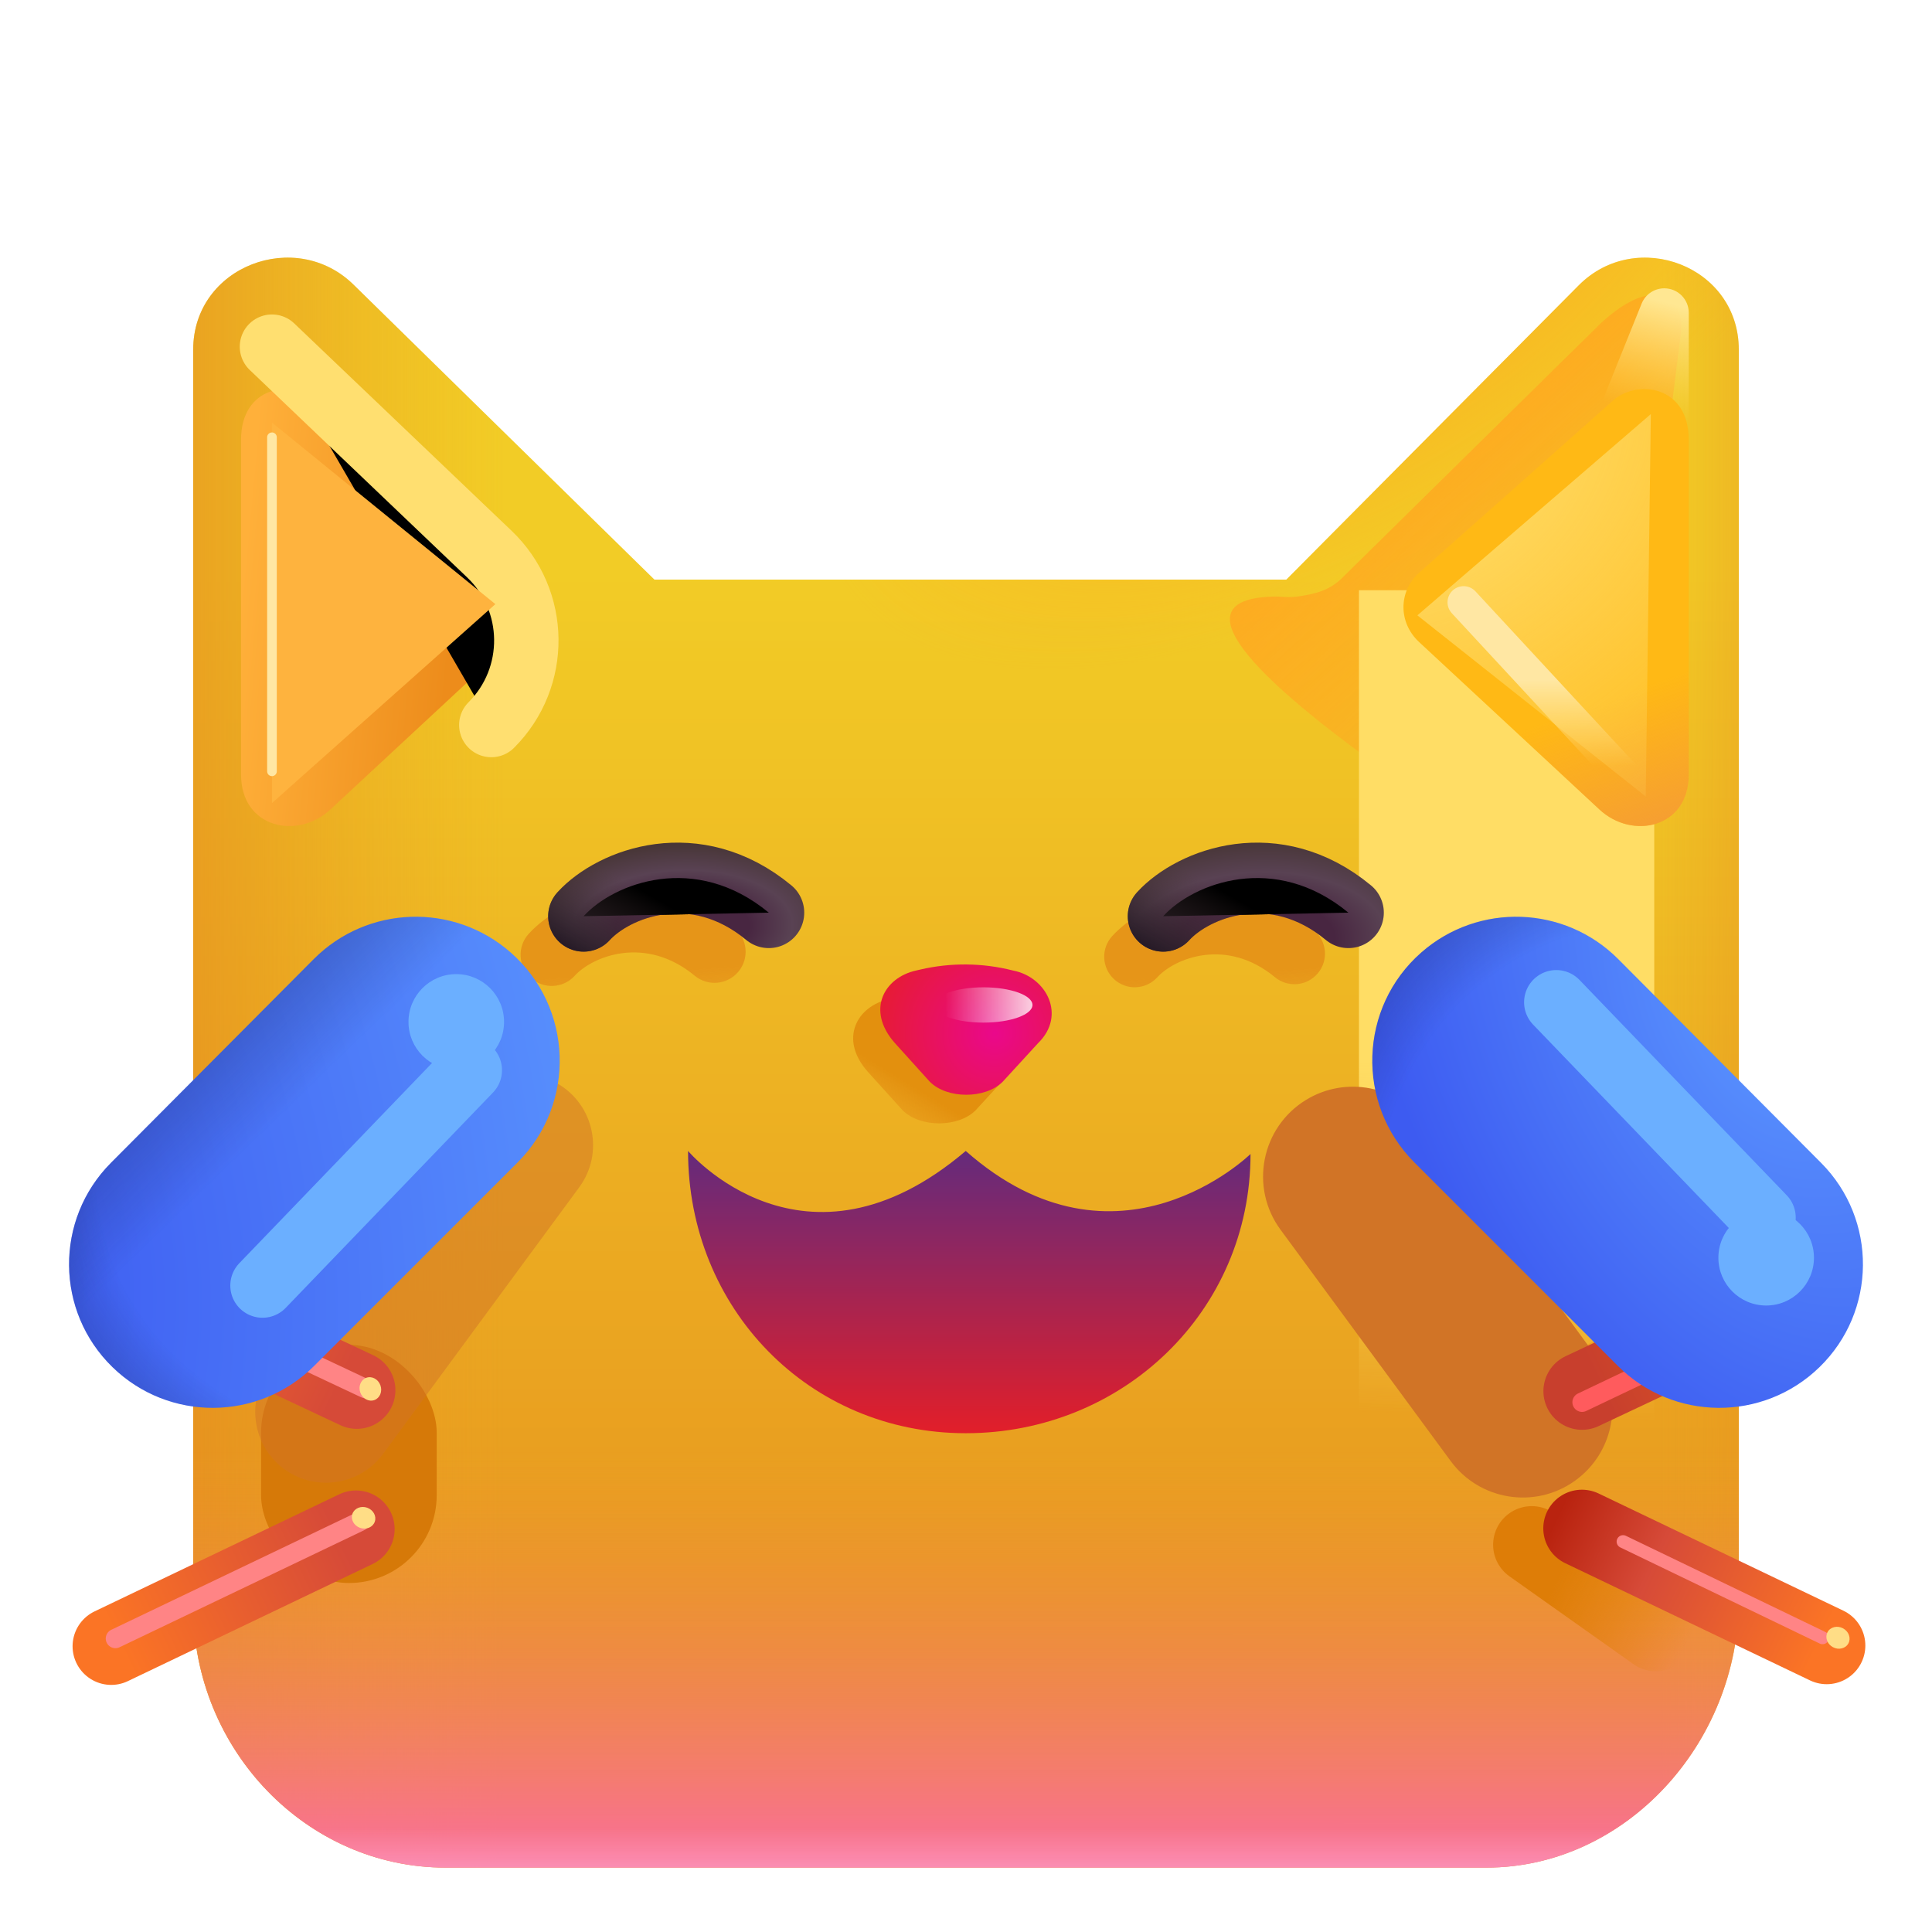 <svg viewBox="1 1 30 30" xmlns="http://www.w3.org/2000/svg">
<path d="M4 25.942C4 28.174 5.763 30 7.918 30H24.082C26.237 30 28 28.073 28 25.841V6.43C28 5.13 26.41 4.53 25.515 5.43L20.974 10H11.162L6.5 5.43C5.6 4.53 4 5.13 4 6.43V25.942Z" fill="url(#paint0_linear_6896_5275)"/>
<path d="M4 25.942C4 28.174 5.763 30 7.918 30H24.082C26.237 30 28 28.073 28 25.841V6.43C28 5.13 26.41 4.53 25.515 5.43L20.974 10H11.162L6.5 5.43C5.6 4.53 4 5.13 4 6.43V25.942Z" fill="url(#paint1_linear_6896_5275)"/>
<path d="M4 25.942C4 28.174 5.763 30 7.918 30H24.082C26.237 30 28 28.073 28 25.841V6.43C28 5.13 26.41 4.53 25.515 5.43L20.974 10H11.162L6.5 5.43C5.6 4.53 4 5.13 4 6.43V25.942Z" fill="url(#paint2_linear_6896_5275)"/>
<path d="M4 25.942C4 28.174 5.763 30 7.918 30H24.082C26.237 30 28 28.073 28 25.841V6.43C28 5.13 26.41 4.53 25.515 5.43L20.974 10H11.162L6.5 5.43C5.6 4.53 4 5.13 4 6.43V25.942Z" fill="url(#paint3_linear_6896_5275)"/>
<path d="M4 25.942C4 28.174 5.763 30 7.918 30H24.082C26.237 30 28 28.073 28 25.841V6.43C28 5.13 26.41 4.53 25.515 5.43L20.974 10H11.162L6.5 5.43C5.6 4.53 4 5.13 4 6.43V25.942Z" fill="url(#paint4_linear_6896_5275)"/>
<path d="M4 25.942C4 28.174 5.763 30 7.918 30H24.082C26.237 30 28 28.073 28 25.841V6.43C28 5.13 26.41 4.53 25.515 5.43L20.974 10H11.162L6.5 5.43C5.6 4.53 4 5.13 4 6.43V25.942Z" fill="url(#paint5_radial_6896_5275)"/>
<g filter="url(#filter0_f_6896_5275)">
<rect x="5.054" y="21.883" width="2.727" height="3.698" rx="1.363" fill="#D67908"/>
</g>
<g filter="url(#filter1_f_6896_5275)">
<path d="M20.751 10.264C17.767 10.371 25.977 15.218 25.977 15.218L27.102 6.155C27.157 5.694 26.738 5.202 25.852 6.024C25.852 6.024 22.026 9.792 21.839 9.976C21.652 10.161 21.431 10.225 21.137 10.264C20.988 10.283 20.901 10.258 20.751 10.264Z" fill="url(#paint6_linear_6896_5275)"/>
</g>
<path d="M6.133 13.567L8.933 10.967C9.253 10.667 9.253 10.187 8.933 9.897L5.918 7.219C5.535 6.883 4.743 6.993 4.743 7.827V13.027C4.743 13.86 5.623 14.047 6.133 13.567Z" fill="url(#paint7_linear_6896_5275)"/>
<g filter="url(#filter2_f_6896_5275)">
<path d="M26.491 5.715C26.549 5.571 26.688 5.477 26.843 5.477V5.477C27.053 5.477 27.223 5.647 27.223 5.857V8.102L25.805 7.415L26.491 5.715Z" fill="url(#paint8_linear_6896_5275)"/>
</g>
<g filter="url(#filter3_f_6896_5275)">
<path d="M5.223 6.383L8.598 9.603C9.352 10.322 9.366 11.521 8.629 12.258V12.258" stroke="#FFDF70" stroke-linecap="round"/>
</g>
<g filter="url(#filter4_f_6896_5275)">
<path d="M14.805 16.514L14.87 16.499C15.343 16.389 15.837 16.394 16.308 16.514V16.514C16.829 16.612 17.14 17.21 16.7 17.64L16.149 18.241C15.879 18.511 15.286 18.511 15.016 18.241L14.473 17.64C14.024 17.132 14.305 16.624 14.805 16.514Z" fill="url(#paint9_linear_6896_5275)"/>
</g>
<path d="M15.226 16.07L15.291 16.055C15.764 15.945 16.258 15.95 16.729 16.07V16.07C17.25 16.169 17.561 16.766 17.121 17.196L16.57 17.797C16.3 18.067 15.707 18.067 15.438 17.797L14.895 17.196C14.445 16.688 14.726 16.18 15.226 16.07Z" fill="url(#paint10_radial_6896_5275)"/>
<g filter="url(#filter5_f_6896_5275)">
<ellipse cx="16.27" cy="16.605" rx="0.762" ry="0.274" fill="url(#paint11_linear_6896_5275)"/>
</g>
<g filter="url(#filter6_f_6896_5275)">
<path d="M24.785 22.955L28.59 21.143" stroke="url(#paint12_linear_6896_5275)" stroke-width="1.2" stroke-miterlimit="10" stroke-linecap="round"/>
</g>
<g filter="url(#filter7_f_6896_5275)">
<path d="M24.785 24.987L26.712 26.352" stroke="url(#paint13_linear_6896_5275)" stroke-width="1.2" stroke-miterlimit="10" stroke-linecap="round"/>
</g>
<path d="M25.564 24.732L29.365 26.552" stroke="url(#paint14_linear_6896_5275)" stroke-width="1.2" stroke-miterlimit="10" stroke-linecap="round"/>
<g filter="url(#filter8_f_6896_5275)">
<path d="M26.203 24.938L29.3 26.431" stroke="#FF8485" stroke-width="0.2" stroke-miterlimit="10" stroke-linecap="round"/>
</g>
<g filter="url(#filter9_f_6896_5275)">
<ellipse cx="29.54" cy="26.431" rx="0.184" ry="0.166" transform="rotate(28.298 29.54 26.431)" fill="#FFDD86"/>
</g>
<g opacity="0.5" filter="url(#filter10_f_6896_5275)">
<path d="M9.995 19.435C10.384 18.906 10.227 18.156 9.659 17.826V17.826C9.171 17.544 8.549 17.674 8.216 18.128L5.176 22.272C4.811 22.77 4.926 23.471 5.432 23.825V23.825C5.922 24.167 6.595 24.056 6.949 23.575L9.995 19.435Z" fill="#D17426"/>
</g>
<path d="M6.528 24.744L2.727 26.563" stroke="url(#paint15_linear_6896_5275)" stroke-width="1.2" stroke-miterlimit="10" stroke-linecap="round"/>
<g filter="url(#filter11_f_6896_5275)">
<path d="M6.593 24.624L2.792 26.443" stroke="#FF8485" stroke-width="0.3" stroke-miterlimit="10" stroke-linecap="round"/>
</g>
<g filter="url(#filter12_f_6896_5275)">
<ellipse rx="0.184" ry="0.166" transform="matrix(-0.943 -0.333 -0.333 0.943 6.646 24.568)" fill="#FFDD86"/>
</g>
<path d="M6.54 22.587L2.726 20.794" stroke="url(#paint16_linear_6896_5275)" stroke-width="1.2" stroke-miterlimit="10" stroke-linecap="round"/>
<g filter="url(#filter13_f_6896_5275)">
<path d="M6.674 22.562L2.86 20.768" stroke="#FF8485" stroke-width="0.3" stroke-miterlimit="10" stroke-linecap="round"/>
</g>
<g filter="url(#filter14_f_6896_5275)">
<ellipse rx="0.184" ry="0.166" transform="matrix(-0.338 -0.941 -0.941 0.338 6.751 22.567)" fill="#FFDD86"/>
</g>
<path d="M20.418 18.919C20.418 21.359 18.436 23.255 15.996 23.255C13.556 23.255 11.684 21.312 11.684 18.872C11.684 18.872 13.488 21.005 15.996 18.872C18.348 20.95 20.418 18.919 20.418 18.919Z" fill="url(#paint17_linear_6896_5275)"/>
<g filter="url(#filter15_f_6896_5275)">
<rect x="22.102" y="10.165" width="4.585" height="14.186" fill="url(#paint18_linear_6896_5275)"/>
</g>
<g filter="url(#filter16_f_6896_5275)">
<path d="M20.884 20.095C20.4 19.437 20.583 18.506 21.28 18.079V18.079C21.898 17.701 22.703 17.86 23.132 18.444L25.768 22.04C26.227 22.667 26.084 23.549 25.449 23.998V23.998C24.831 24.436 23.975 24.297 23.526 23.687L20.884 20.095Z" fill="#D17426"/>
</g>
<path d="M25.566 22.602L29.25 20.868" stroke="url(#paint19_linear_6896_5275)" stroke-width="1.2" stroke-miterlimit="10" stroke-linecap="round"/>
<g filter="url(#filter17_f_6896_5275)">
<path d="M25.566 22.774L29.371 20.962" stroke="#FF5B5D" stroke-width="0.3" stroke-miterlimit="10" stroke-linecap="round"/>
</g>
<path d="M25.833 13.567L23.033 10.967C22.713 10.667 22.713 10.187 23.033 9.897L26.048 7.219C26.43 6.883 27.223 6.993 27.223 7.827V13.027C27.223 13.86 26.343 14.047 25.833 13.567Z" fill="#FFB915"/>
<path d="M25.833 13.567L23.033 10.967C22.713 10.667 22.713 10.187 23.033 9.897L26.048 7.219C26.43 6.883 27.223 6.993 27.223 7.827V13.027C27.223 13.86 26.343 14.047 25.833 13.567Z" fill="url(#paint20_linear_6896_5275)"/>
<g filter="url(#filter18_f_6896_5275)">
<path d="M26.634 7.43L23.009 10.555L26.555 13.368L26.634 7.43Z" fill="url(#paint21_radial_6896_5275)"/>
</g>
<g filter="url(#filter19_f_6896_5275)">
<path d="M23.727 10.352L26.259 13.086" stroke="url(#paint22_linear_6896_5275)" stroke-width="0.5" stroke-linecap="round"/>
</g>
<g filter="url(#filter20_f_6896_5275)">
<path d="M5.223 7.562V13.47L8.692 10.381L5.223 7.562Z" fill="#FEB33E"/>
</g>
<g filter="url(#filter21_f_6896_5275)">
<path d="M5.223 7.79V12.977" stroke="#FFE7A3" stroke-width="0.15" stroke-linecap="round"/>
</g>
<g filter="url(#filter22_f_6896_5275)">
<ellipse rx="0.184" ry="0.166" transform="matrix(-0.922 -0.387 -0.387 0.922 2.813 20.644)" fill="#FFDD86"/>
</g>
<g filter="url(#filter23_f_6896_5275)">
<ellipse cx="29.606" cy="20.644" rx="0.184" ry="0.166" transform="rotate(-22.745 29.606 20.644)" fill="#FFDD86"/>
</g>
<g filter="url(#filter24_f_6896_5275)">
<path fill-rule="evenodd" clip-rule="evenodd" d="M20.797 16.174C20.047 15.552 19.241 15.878 18.971 16.175C18.795 16.369 18.495 16.383 18.301 16.207C18.108 16.03 18.093 15.73 18.269 15.537C18.808 14.944 20.185 14.434 21.403 15.443C21.604 15.611 21.632 15.91 21.465 16.111C21.298 16.313 20.999 16.341 20.797 16.174Z" fill="url(#paint23_linear_6896_5275)"/>
</g>
<g filter="url(#filter25_f_6896_5275)">
<path fill-rule="evenodd" clip-rule="evenodd" d="M11.786 16.15C11.021 15.517 10.2 15.849 9.925 16.151C9.745 16.349 9.439 16.364 9.242 16.184C9.044 16.004 9.03 15.698 9.209 15.501C9.759 14.896 11.162 14.377 12.403 15.406C12.609 15.576 12.637 15.881 12.467 16.087C12.296 16.292 11.992 16.321 11.786 16.15Z" fill="url(#paint24_linear_6896_5275)"/>
</g>
<path d="M22.963 19.051C22.05 18.137 22.099 16.642 23.07 15.79V15.79C23.957 15.012 25.296 15.058 26.128 15.893L29.278 19.057C30.154 19.938 30.143 21.364 29.252 22.23V22.23C28.377 23.08 26.983 23.07 26.12 22.208L22.963 19.051Z" fill="url(#paint25_radial_6896_5275)"/>
<path d="M22.963 19.051C22.05 18.137 22.099 16.642 23.07 15.79V15.79C23.957 15.012 25.296 15.058 26.128 15.893L29.278 19.057C30.154 19.938 30.143 21.364 29.252 22.23V22.23C28.377 23.08 26.983 23.07 26.12 22.208L22.963 19.051Z" fill="url(#paint26_radial_6896_5275)"/>
<g filter="url(#filter26_f_6896_5275)">
<path d="M25.166 16.563L28.384 19.907" stroke="#6BAFFF" stroke-linecap="round"/>
</g>
<g filter="url(#filter27_f_6896_5275)">
<circle cx="28.425" cy="20.53" r="0.742" fill="#6BAFFF"/>
</g>
<path d="M9.037 19.051C9.95 18.137 9.901 16.642 8.93 15.79V15.79C8.043 15.012 6.704 15.058 5.872 15.893L2.722 19.057C1.846 19.938 1.857 21.364 2.748 22.23V22.23C3.623 23.08 5.017 23.07 5.88 22.208L9.037 19.051Z" fill="url(#paint27_radial_6896_5275)"/>
<path d="M9.037 19.051C9.95 18.137 9.901 16.642 8.93 15.79V15.79C8.043 15.012 6.704 15.058 5.872 15.893L2.722 19.057C1.846 19.938 1.857 21.364 2.748 22.23V22.23C3.623 23.08 5.017 23.07 5.88 22.208L9.037 19.051Z" fill="url(#paint28_radial_6896_5275)"/>
<path d="M9.037 19.051C9.95 18.137 9.901 16.642 8.93 15.79V15.79C8.043 15.012 6.704 15.058 5.872 15.893L2.722 19.057C1.846 19.938 1.857 21.364 2.748 22.23V22.23C3.623 23.08 5.017 23.07 5.88 22.208L9.037 19.051Z" fill="url(#paint29_linear_6896_5275)"/>
<g filter="url(#filter28_f_6896_5275)">
<path d="M8.295 17.618L5.076 20.962" stroke="#6BAFFF" stroke-linecap="round"/>
</g>
<g filter="url(#filter29_f_6896_5275)">
<circle r="0.742" transform="matrix(-1 0 0 1 8.085 16.868)" fill="#6BAFFF"/>
</g>
<path d="M19.062 15.227C19.531 14.712 20.797 14.227 21.938 15.172" stroke="url(#paint30_radial_6896_5275)" stroke-width="1.1" stroke-linecap="round"/>
<path d="M19.062 15.227C19.531 14.712 20.797 14.227 21.938 15.172" stroke="url(#paint31_linear_6896_5275)" stroke-width="1.1" stroke-linecap="round"/>
<path d="M10.062 15.227C10.531 14.712 11.797 14.227 12.938 15.172" stroke="url(#paint32_radial_6896_5275)" stroke-width="1.1" stroke-linecap="round"/>
<path d="M10.062 15.227C10.531 14.712 11.797 14.227 12.938 15.172" stroke="url(#paint33_linear_6896_5275)" stroke-width="1.1" stroke-linecap="round"/>
<defs>
<filter id="filter0_f_6896_5275" x="3.554" y="20.383" width="5.727" height="6.698" filterUnits="userSpaceOnUse" color-interpolation-filters="sRGB">
<feFlood flood-opacity="0" result="BackgroundImageFix"/>
<feBlend mode="normal" in="SourceGraphic" in2="BackgroundImageFix" result="shape"/>
<feGaussianBlur stdDeviation="0.75" result="effect1_foregroundBlur_6896_5275"/>
</filter>
<filter id="filter1_f_6896_5275" x="19.098" y="4.582" width="9.009" height="11.636" filterUnits="userSpaceOnUse" color-interpolation-filters="sRGB">
<feFlood flood-opacity="0" result="BackgroundImageFix"/>
<feBlend mode="normal" in="SourceGraphic" in2="BackgroundImageFix" result="shape"/>
<feGaussianBlur stdDeviation="0.5" result="effect1_foregroundBlur_6896_5275"/>
</filter>
<filter id="filter2_f_6896_5275" x="24.805" y="4.477" width="3.417" height="4.625" filterUnits="userSpaceOnUse" color-interpolation-filters="sRGB">
<feFlood flood-opacity="0" result="BackgroundImageFix"/>
<feBlend mode="normal" in="SourceGraphic" in2="BackgroundImageFix" result="shape"/>
<feGaussianBlur stdDeviation="0.5" result="effect1_foregroundBlur_6896_5275"/>
</filter>
<filter id="filter3_f_6896_5275" x="2.723" y="3.883" width="8.95" height="10.729" filterUnits="userSpaceOnUse" color-interpolation-filters="sRGB">
<feFlood flood-opacity="0" result="BackgroundImageFix"/>
<feBlend mode="normal" in="SourceGraphic" in2="BackgroundImageFix" result="shape"/>
<feGaussianBlur stdDeviation="1" result="effect1_foregroundBlur_6896_5275"/>
</filter>
<filter id="filter4_f_6896_5275" x="13.748" y="15.92" width="3.661" height="3.024" filterUnits="userSpaceOnUse" color-interpolation-filters="sRGB">
<feFlood flood-opacity="0" result="BackgroundImageFix"/>
<feBlend mode="normal" in="SourceGraphic" in2="BackgroundImageFix" result="shape"/>
<feGaussianBlur stdDeviation="0.25" result="effect1_foregroundBlur_6896_5275"/>
</filter>
<filter id="filter5_f_6896_5275" x="14.909" y="15.731" width="2.723" height="1.749" filterUnits="userSpaceOnUse" color-interpolation-filters="sRGB">
<feFlood flood-opacity="0" result="BackgroundImageFix"/>
<feBlend mode="normal" in="SourceGraphic" in2="BackgroundImageFix" result="shape"/>
<feGaussianBlur stdDeviation="0.3" result="effect1_foregroundBlur_6896_5275"/>
</filter>
<filter id="filter6_f_6896_5275" x="23.685" y="20.043" width="6.005" height="4.013" filterUnits="userSpaceOnUse" color-interpolation-filters="sRGB">
<feFlood flood-opacity="0" result="BackgroundImageFix"/>
<feBlend mode="normal" in="SourceGraphic" in2="BackgroundImageFix" result="shape"/>
<feGaussianBlur stdDeviation="0.25" result="effect1_foregroundBlur_6896_5275"/>
</filter>
<filter id="filter7_f_6896_5275" x="23.685" y="23.887" width="4.127" height="3.566" filterUnits="userSpaceOnUse" color-interpolation-filters="sRGB">
<feFlood flood-opacity="0" result="BackgroundImageFix"/>
<feBlend mode="normal" in="SourceGraphic" in2="BackgroundImageFix" result="shape"/>
<feGaussianBlur stdDeviation="0.25" result="effect1_foregroundBlur_6896_5275"/>
</filter>
<filter id="filter8_f_6896_5275" x="25.603" y="24.338" width="4.297" height="2.693" filterUnits="userSpaceOnUse" color-interpolation-filters="sRGB">
<feFlood flood-opacity="0" result="BackgroundImageFix"/>
<feBlend mode="normal" in="SourceGraphic" in2="BackgroundImageFix" result="shape"/>
<feGaussianBlur stdDeviation="0.25" result="effect1_foregroundBlur_6896_5275"/>
</filter>
<filter id="filter9_f_6896_5275" x="28.86" y="25.761" width="1.36" height="1.34" filterUnits="userSpaceOnUse" color-interpolation-filters="sRGB">
<feFlood flood-opacity="0" result="BackgroundImageFix"/>
<feBlend mode="normal" in="SourceGraphic" in2="BackgroundImageFix" result="shape"/>
<feGaussianBlur stdDeviation="0.25" result="effect1_foregroundBlur_6896_5275"/>
</filter>
<filter id="filter10_f_6896_5275" x="2.963" y="15.678" width="9.247" height="10.346" filterUnits="userSpaceOnUse" color-interpolation-filters="sRGB">
<feFlood flood-opacity="0" result="BackgroundImageFix"/>
<feBlend mode="normal" in="SourceGraphic" in2="BackgroundImageFix" result="shape"/>
<feGaussianBlur stdDeviation="1" result="effect1_foregroundBlur_6896_5275"/>
</filter>
<filter id="filter11_f_6896_5275" x="2.142" y="23.974" width="5.102" height="3.119" filterUnits="userSpaceOnUse" color-interpolation-filters="sRGB">
<feFlood flood-opacity="0" result="BackgroundImageFix"/>
<feBlend mode="normal" in="SourceGraphic" in2="BackgroundImageFix" result="shape"/>
<feGaussianBlur stdDeviation="0.25" result="effect1_foregroundBlur_6896_5275"/>
</filter>
<filter id="filter12_f_6896_5275" x="5.964" y="23.9" width="1.364" height="1.336" filterUnits="userSpaceOnUse" color-interpolation-filters="sRGB">
<feFlood flood-opacity="0" result="BackgroundImageFix"/>
<feBlend mode="normal" in="SourceGraphic" in2="BackgroundImageFix" result="shape"/>
<feGaussianBlur stdDeviation="0.25" result="effect1_foregroundBlur_6896_5275"/>
</filter>
<filter id="filter13_f_6896_5275" x="2.21" y="20.118" width="5.114" height="3.094" filterUnits="userSpaceOnUse" color-interpolation-filters="sRGB">
<feFlood flood-opacity="0" result="BackgroundImageFix"/>
<feBlend mode="normal" in="SourceGraphic" in2="BackgroundImageFix" result="shape"/>
<feGaussianBlur stdDeviation="0.25" result="effect1_foregroundBlur_6896_5275"/>
</filter>
<filter id="filter14_f_6896_5275" x="6.083" y="21.886" width="1.336" height="1.364" filterUnits="userSpaceOnUse" color-interpolation-filters="sRGB">
<feFlood flood-opacity="0" result="BackgroundImageFix"/>
<feBlend mode="normal" in="SourceGraphic" in2="BackgroundImageFix" result="shape"/>
<feGaussianBlur stdDeviation="0.25" result="effect1_foregroundBlur_6896_5275"/>
</filter>
<filter id="filter15_f_6896_5275" x="18.102" y="6.165" width="12.585" height="22.186" filterUnits="userSpaceOnUse" color-interpolation-filters="sRGB">
<feFlood flood-opacity="0" result="BackgroundImageFix"/>
<feBlend mode="normal" in="SourceGraphic" in2="BackgroundImageFix" result="shape"/>
<feGaussianBlur stdDeviation="2" result="effect1_foregroundBlur_6896_5275"/>
</filter>
<filter id="filter16_f_6896_5275" x="18.613" y="15.874" width="9.424" height="10.379" filterUnits="userSpaceOnUse" color-interpolation-filters="sRGB">
<feFlood flood-opacity="0" result="BackgroundImageFix"/>
<feBlend mode="normal" in="SourceGraphic" in2="BackgroundImageFix" result="shape"/>
<feGaussianBlur stdDeviation="1" result="effect1_foregroundBlur_6896_5275"/>
</filter>
<filter id="filter17_f_6896_5275" x="24.916" y="20.311" width="5.105" height="3.113" filterUnits="userSpaceOnUse" color-interpolation-filters="sRGB">
<feFlood flood-opacity="0" result="BackgroundImageFix"/>
<feBlend mode="normal" in="SourceGraphic" in2="BackgroundImageFix" result="shape"/>
<feGaussianBlur stdDeviation="0.25" result="effect1_foregroundBlur_6896_5275"/>
</filter>
<filter id="filter18_f_6896_5275" x="22.409" y="6.83" width="4.825" height="7.138" filterUnits="userSpaceOnUse" color-interpolation-filters="sRGB">
<feFlood flood-opacity="0" result="BackgroundImageFix"/>
<feBlend mode="normal" in="SourceGraphic" in2="BackgroundImageFix" result="shape"/>
<feGaussianBlur stdDeviation="0.3" result="effect1_foregroundBlur_6896_5275"/>
</filter>
<filter id="filter19_f_6896_5275" x="22.727" y="9.352" width="4.531" height="4.734" filterUnits="userSpaceOnUse" color-interpolation-filters="sRGB">
<feFlood flood-opacity="0" result="BackgroundImageFix"/>
<feBlend mode="normal" in="SourceGraphic" in2="BackgroundImageFix" result="shape"/>
<feGaussianBlur stdDeviation="0.375" result="effect1_foregroundBlur_6896_5275"/>
</filter>
<filter id="filter20_f_6896_5275" x="4.723" y="7.062" width="4.469" height="6.908" filterUnits="userSpaceOnUse" color-interpolation-filters="sRGB">
<feFlood flood-opacity="0" result="BackgroundImageFix"/>
<feBlend mode="normal" in="SourceGraphic" in2="BackgroundImageFix" result="shape"/>
<feGaussianBlur stdDeviation="0.25" result="effect1_foregroundBlur_6896_5275"/>
</filter>
<filter id="filter21_f_6896_5275" x="4.648" y="7.215" width="1.15" height="6.338" filterUnits="userSpaceOnUse" color-interpolation-filters="sRGB">
<feFlood flood-opacity="0" result="BackgroundImageFix"/>
<feBlend mode="normal" in="SourceGraphic" in2="BackgroundImageFix" result="shape"/>
<feGaussianBlur stdDeviation="0.25" result="effect1_foregroundBlur_6896_5275"/>
</filter>
<filter id="filter22_f_6896_5275" x="2.132" y="19.975" width="1.363" height="1.337" filterUnits="userSpaceOnUse" color-interpolation-filters="sRGB">
<feFlood flood-opacity="0" result="BackgroundImageFix"/>
<feBlend mode="normal" in="SourceGraphic" in2="BackgroundImageFix" result="shape"/>
<feGaussianBlur stdDeviation="0.25" result="effect1_foregroundBlur_6896_5275"/>
</filter>
<filter id="filter23_f_6896_5275" x="28.924" y="19.975" width="1.363" height="1.337" filterUnits="userSpaceOnUse" color-interpolation-filters="sRGB">
<feFlood flood-opacity="0" result="BackgroundImageFix"/>
<feBlend mode="normal" in="SourceGraphic" in2="BackgroundImageFix" result="shape"/>
<feGaussianBlur stdDeviation="0.25" result="effect1_foregroundBlur_6896_5275"/>
</filter>
<filter id="filter24_f_6896_5275" x="17.646" y="14.369" width="4.428" height="2.461" filterUnits="userSpaceOnUse" color-interpolation-filters="sRGB">
<feFlood flood-opacity="0" result="BackgroundImageFix"/>
<feBlend mode="normal" in="SourceGraphic" in2="BackgroundImageFix" result="shape"/>
<feGaussianBlur stdDeviation="0.25" result="effect1_foregroundBlur_6896_5275"/>
</filter>
<filter id="filter25_f_6896_5275" x="8.584" y="14.32" width="4.495" height="2.489" filterUnits="userSpaceOnUse" color-interpolation-filters="sRGB">
<feFlood flood-opacity="0" result="BackgroundImageFix"/>
<feBlend mode="normal" in="SourceGraphic" in2="BackgroundImageFix" result="shape"/>
<feGaussianBlur stdDeviation="0.25" result="effect1_foregroundBlur_6896_5275"/>
</filter>
<filter id="filter26_f_6896_5275" x="22.666" y="14.063" width="8.219" height="8.344" filterUnits="userSpaceOnUse" color-interpolation-filters="sRGB">
<feFlood flood-opacity="0" result="BackgroundImageFix"/>
<feBlend mode="normal" in="SourceGraphic" in2="BackgroundImageFix" result="shape"/>
<feGaussianBlur stdDeviation="1" result="effect1_foregroundBlur_6896_5275"/>
</filter>
<filter id="filter27_f_6896_5275" x="25.683" y="17.788" width="5.484" height="5.484" filterUnits="userSpaceOnUse" color-interpolation-filters="sRGB">
<feFlood flood-opacity="0" result="BackgroundImageFix"/>
<feBlend mode="normal" in="SourceGraphic" in2="BackgroundImageFix" result="shape"/>
<feGaussianBlur stdDeviation="1" result="effect1_foregroundBlur_6896_5275"/>
</filter>
<filter id="filter28_f_6896_5275" x="2.576" y="15.118" width="8.219" height="8.344" filterUnits="userSpaceOnUse" color-interpolation-filters="sRGB">
<feFlood flood-opacity="0" result="BackgroundImageFix"/>
<feBlend mode="normal" in="SourceGraphic" in2="BackgroundImageFix" result="shape"/>
<feGaussianBlur stdDeviation="1" result="effect1_foregroundBlur_6896_5275"/>
</filter>
<filter id="filter29_f_6896_5275" x="5.343" y="14.126" width="5.484" height="5.484" filterUnits="userSpaceOnUse" color-interpolation-filters="sRGB">
<feFlood flood-opacity="0" result="BackgroundImageFix"/>
<feBlend mode="normal" in="SourceGraphic" in2="BackgroundImageFix" result="shape"/>
<feGaussianBlur stdDeviation="1" result="effect1_foregroundBlur_6896_5275"/>
</filter>
<linearGradient id="paint0_linear_6896_5275" x1="7.907" y1="1.35" x2="7.907" y2="30.99" gradientUnits="userSpaceOnUse">
<stop offset="0.288" stop-color="#F2CC26"/>
<stop offset="0.762" stop-color="#E99E20"/>
<stop offset="0.993" stop-color="#E3821D"/>
<stop offset="1" stop-color="#E3801D"/>
</linearGradient>
<linearGradient id="paint1_linear_6896_5275" x1="8.831" y1="12.033" x2="1.17" y2="12.033" gradientUnits="userSpaceOnUse">
<stop stop-color="#E99E20" stop-opacity="0"/>
<stop offset="0.993" stop-color="#E3821D"/>
<stop offset="1" stop-color="#E3801D"/>
</linearGradient>
<linearGradient id="paint2_linear_6896_5275" x1="26.791" y1="12.033" x2="30.245" y2="12.033" gradientUnits="userSpaceOnUse">
<stop stop-color="#E99E20" stop-opacity="0"/>
<stop offset="0.993" stop-color="#E3821D"/>
<stop offset="1" stop-color="#E3801D"/>
</linearGradient>
<linearGradient id="paint3_linear_6896_5275" x1="16.001" y1="-1.595" x2="16" y2="30.99" gradientUnits="userSpaceOnUse">
<stop offset="0.771" stop-color="#F59639" stop-opacity="0"/>
<stop offset="1" stop-color="#FF63C4"/>
</linearGradient>
<linearGradient id="paint4_linear_6896_5275" x1="16" y1="11.252" x2="16" y2="32.475" gradientUnits="userSpaceOnUse">
<stop offset="0.854" stop-color="white" stop-opacity="0"/>
<stop offset="0.985" stop-color="white"/>
</linearGradient>
<radialGradient id="paint5_radial_6896_5275" cx="0" cy="0" r="1" gradientUnits="userSpaceOnUse" gradientTransform="translate(22.175 4.477) rotate(55.455) scale(5.371 10.671)">
<stop stop-color="#FFA720"/>
<stop offset="0.921" stop-color="#FFA720" stop-opacity="0"/>
</radialGradient>
<linearGradient id="paint6_linear_6896_5275" x1="21.908" y1="6.915" x2="28.165" y2="13.758" gradientUnits="userSpaceOnUse">
<stop stop-color="#FFA720"/>
<stop offset="1" stop-color="#FFA720" stop-opacity="0"/>
</linearGradient>
<linearGradient id="paint7_linear_6896_5275" x1="10.602" y1="10.68" x2="4.743" y2="10.133" gradientUnits="userSpaceOnUse">
<stop offset="0.437" stop-color="#ED8C1B"/>
<stop offset="1" stop-color="#FFB03A"/>
</linearGradient>
<linearGradient id="paint8_linear_6896_5275" x1="27.04" y1="5.024" x2="26.444" y2="7.365" gradientUnits="userSpaceOnUse">
<stop offset="0.286" stop-color="#FFE792"/>
<stop offset="1" stop-color="#FFDD65" stop-opacity="0"/>
</linearGradient>
<linearGradient id="paint9_linear_6896_5275" x1="15.751" y1="18.215" x2="15.079" y2="19.309" gradientUnits="userSpaceOnUse">
<stop stop-color="#E3900E"/>
<stop offset="1" stop-color="#EA9D26" stop-opacity="0"/>
</linearGradient>
<radialGradient id="paint10_radial_6896_5275" cx="0" cy="0" r="1" gradientUnits="userSpaceOnUse" gradientTransform="translate(16.446 17.044) rotate(-153.246) scale(2.117 2.13)">
<stop stop-color="#EA088B"/>
<stop offset="1" stop-color="#E61E27"/>
</radialGradient>
<linearGradient id="paint11_linear_6896_5275" x1="17.204" y1="16.605" x2="15.68" y2="16.605" gradientUnits="userSpaceOnUse">
<stop stop-color="white" stop-opacity="0.9"/>
<stop offset="1" stop-color="white" stop-opacity="0"/>
</linearGradient>
<linearGradient id="paint12_linear_6896_5275" x1="24.29" y1="23.299" x2="28.024" y2="21.383" gradientUnits="userSpaceOnUse">
<stop stop-color="#E88105"/>
<stop offset="1" stop-color="#E37D02" stop-opacity="0"/>
</linearGradient>
<linearGradient id="paint13_linear_6896_5275" x1="24.29" y1="24.643" x2="28.024" y2="26.559" gradientUnits="userSpaceOnUse">
<stop offset="0.286" stop-color="#DE7D07"/>
<stop offset="0.818" stop-color="#E37D02" stop-opacity="0"/>
</linearGradient>
<linearGradient id="paint14_linear_6896_5275" x1="25.074" y1="24.773" x2="29.146" y2="26.728" gradientUnits="userSpaceOnUse">
<stop stop-color="#B9230F"/>
<stop offset="0.365" stop-color="#D64A38"/>
<stop offset="1" stop-color="#FB7425"/>
</linearGradient>
<linearGradient id="paint15_linear_6896_5275" x1="7.018" y1="24.785" x2="2.945" y2="26.74" gradientUnits="userSpaceOnUse">
<stop offset="0.156" stop-color="#D64A38"/>
<stop offset="1" stop-color="#FB7425"/>
</linearGradient>
<linearGradient id="paint16_linear_6896_5275" x1="6.818" y1="22.992" x2="2.728" y2="21.075" gradientUnits="userSpaceOnUse">
<stop offset="0.156" stop-color="#D64A38"/>
<stop offset="1" stop-color="#FB7425"/>
</linearGradient>
<linearGradient id="paint17_linear_6896_5275" x1="16.047" y1="23.386" x2="16.047" y2="18.964" gradientUnits="userSpaceOnUse">
<stop stop-color="#E61E27"/>
<stop offset="1" stop-color="#672A7A"/>
</linearGradient>
<linearGradient id="paint18_linear_6896_5275" x1="23.352" y1="10.902" x2="22.956" y2="22.952" gradientUnits="userSpaceOnUse">
<stop offset="0.548" stop-color="#FFDD65"/>
<stop offset="1" stop-color="#FFDD65" stop-opacity="0"/>
</linearGradient>
<linearGradient id="paint19_linear_6896_5275" x1="25.29" y1="23.008" x2="29.371" y2="21.071" gradientUnits="userSpaceOnUse">
<stop offset="0.156" stop-color="#C83F2D"/>
<stop offset="1" stop-color="#E7671C"/>
</linearGradient>
<linearGradient id="paint20_linear_6896_5275" x1="26.54" y1="15.571" x2="25.29" y2="12.102" gradientUnits="userSpaceOnUse">
<stop stop-color="#EF8A47"/>
<stop offset="1" stop-color="#EF8A47" stop-opacity="0"/>
</linearGradient>
<radialGradient id="paint21_radial_6896_5275" cx="0" cy="0" r="1" gradientUnits="userSpaceOnUse" gradientTransform="translate(22.868 7.837) rotate(55.739) scale(7.827 9.384)">
<stop stop-color="#FFDF70"/>
<stop offset="1" stop-color="#FFDF70" stop-opacity="0"/>
</radialGradient>
<linearGradient id="paint22_linear_6896_5275" x1="25.055" y1="10.54" x2="25.055" y2="12.883" gradientUnits="userSpaceOnUse">
<stop offset="0.432" stop-color="#FFE7A3"/>
<stop offset="1" stop-color="#FFDF83" stop-opacity="0"/>
</linearGradient>
<linearGradient id="paint23_linear_6896_5275" x1="22.638" y1="15.938" x2="22.759" y2="17.794" gradientUnits="userSpaceOnUse">
<stop stop-color="#E69518"/>
<stop offset="1" stop-color="#EA9D26" stop-opacity="0"/>
</linearGradient>
<linearGradient id="paint24_linear_6896_5275" x1="13.663" y1="15.91" x2="13.786" y2="17.802" gradientUnits="userSpaceOnUse">
<stop stop-color="#E69518"/>
<stop offset="1" stop-color="#EA9D26" stop-opacity="0"/>
</linearGradient>
<radialGradient id="paint25_radial_6896_5275" cx="0" cy="0" r="1" gradientUnits="userSpaceOnUse" gradientTransform="translate(28.509 16.407) rotate(156.919) scale(5.979 9.014)">
<stop stop-color="#5C98FF"/>
<stop offset="1" stop-color="#3D5BF1"/>
</radialGradient>
<radialGradient id="paint26_radial_6896_5275" cx="0" cy="0" r="1" gradientUnits="userSpaceOnUse" gradientTransform="translate(29.947 22.969) rotate(-134.104) scale(12.213 8.263)">
<stop offset="0.732" stop-color="#1F2D75" stop-opacity="0"/>
<stop offset="0.956" stop-color="#1F2D75" stop-opacity="0.75"/>
</radialGradient>
<radialGradient id="paint27_radial_6896_5275" cx="0" cy="0" r="1" gradientUnits="userSpaceOnUse" gradientTransform="translate(1.116 20.813) rotate(-4.919) scale(10.934 18.359)">
<stop stop-color="#3D5BF1"/>
<stop offset="1" stop-color="#5C98FF"/>
</radialGradient>
<radialGradient id="paint28_radial_6896_5275" cx="0" cy="0" r="1" gradientUnits="userSpaceOnUse" gradientTransform="translate(10.724 17.251) rotate(155.937) scale(11.803 7.985)">
<stop offset="0.732" stop-color="#1F2D75" stop-opacity="0"/>
<stop offset="0.956" stop-color="#1F2D75" stop-opacity="0.75"/>
</radialGradient>
<linearGradient id="paint29_linear_6896_5275" x1="8.322" y1="22.501" x2="2.322" y2="16.313" gradientUnits="userSpaceOnUse">
<stop offset="0.585" stop-color="#1F2D75" stop-opacity="0"/>
<stop offset="1" stop-color="#1F2D75" stop-opacity="0.75"/>
</linearGradient>
<radialGradient id="paint30_radial_6896_5275" cx="0" cy="0" r="1" gradientUnits="userSpaceOnUse" gradientTransform="translate(20.5 15.626) rotate(-93.205) scale(3.912 7.361)">
<stop offset="0.167" stop-color="#482641"/>
<stop offset="0.276" stop-color="#594253"/>
<stop offset="0.401" stop-color="#483637"/>
</radialGradient>
<linearGradient id="paint31_linear_6896_5275" x1="18.507" y1="15.509" x2="19.166" y2="14.365" gradientUnits="userSpaceOnUse">
<stop stop-color="#271B27"/>
<stop offset="1" stop-color="#483637" stop-opacity="0"/>
</linearGradient>
<radialGradient id="paint32_radial_6896_5275" cx="0" cy="0" r="1" gradientUnits="userSpaceOnUse" gradientTransform="translate(11.594 15.391) rotate(-91.685) scale(3.189 6.182)">
<stop offset="0.167" stop-color="#482641"/>
<stop offset="0.276" stop-color="#594253"/>
<stop offset="0.401" stop-color="#483637"/>
</radialGradient>
<linearGradient id="paint33_linear_6896_5275" x1="9.507" y1="15.509" x2="10.166" y2="14.365" gradientUnits="userSpaceOnUse">
<stop stop-color="#271B27"/>
<stop offset="1" stop-color="#483637" stop-opacity="0"/>
</linearGradient>
</defs>
</svg>
